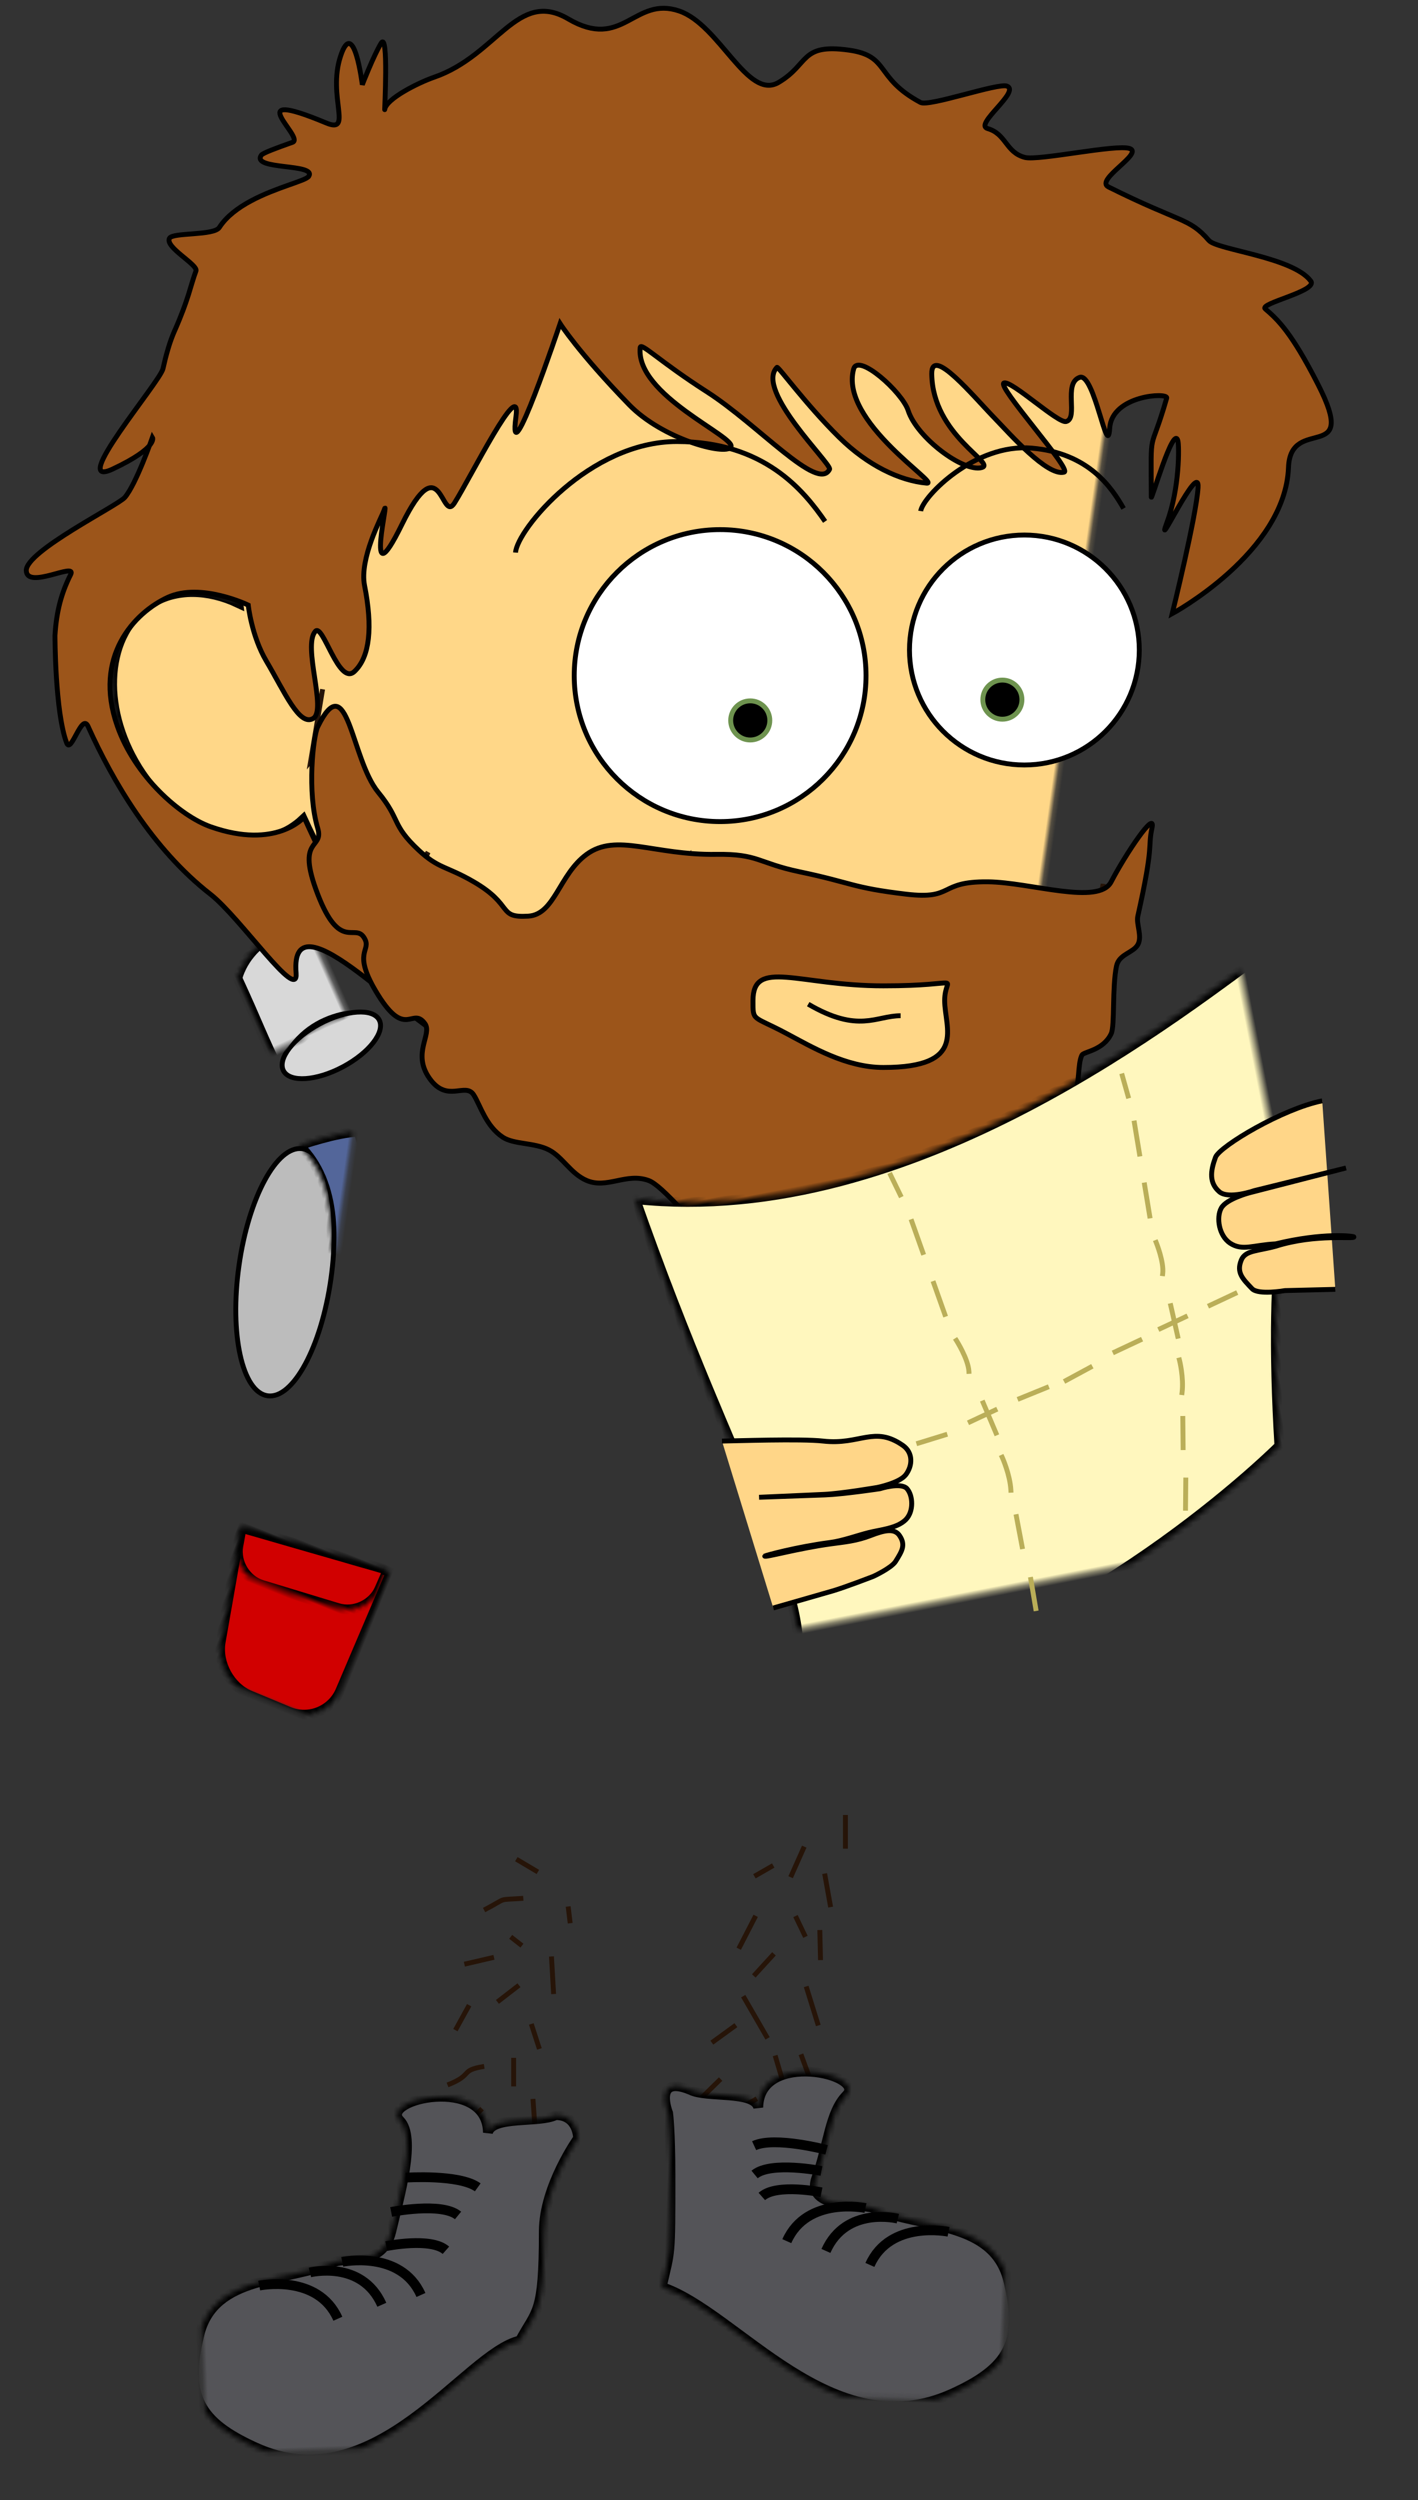 <?xml version="1.0" encoding="UTF-8"?>
<svg width="290px" height="511px" viewBox="0 0 290 511" version="1.1" xmlns="http://www.w3.org/2000/svg" xmlns:xlink="http://www.w3.org/1999/xlink">
    <rect x="0" y="0" width="290" height="511" fill="#333333" stroke="none"/>
    <!-- Generator: Sketch 41.2 (35397) - http://www.bohemiancoding.com/sketch -->
    <title>Wanderluster</title>
    <desc>Created with Sketch.</desc>
    <defs>
        <path d="M60.773,190.07 C60.773,185.06 168.562,169.845 183.773,190.07 C190.251,198.684 199.728,312.161 179.865,364.862 C176.969,372.543 64.417,369.833 60.773,365.069 C48.983,349.662 17.195,356.337 46.613,296.003 C47.921,248.626 60.773,197.271 60.773,190.07 Z" id="path-1"></path>
        <mask id="mask-2" maskContentUnits="userSpaceOnUse" maskUnits="objectBoundingBox" x="0" y="0" width="157.333" height="189.817" fill="white">
            <use xlink:href="#path-1"></use>
        </mask>
        <path d="M86.459,190.02 C102.87,190.02 187,185 187,185 C187,185 200.37,288.196 187,361.592 C163.778,365.251 104.233,373.397 66.714,370.095 C93.38,309.094 97.537,199.295 86.459,190.02 Z" id="path-3"></path>
        <mask id="mask-4" maskContentUnits="userSpaceOnUse" maskUnits="objectBoundingBox" x="0" y="0" width="126.228" height="185.866" fill="white">
            <use xlink:href="#path-3"></use>
        </mask>
        <path d="M0.145,3.608 L32.065,0.684 L31.56,27.031 C31.475,31.448 27.829,34.993 23.4,34.947 L14.806,34.859 C10.384,34.814 6.053,31.278 5.129,26.952 L0.145,3.608 Z" id="path-5"></path>
        <mask id="mask-6" maskContentUnits="userSpaceOnUse" maskUnits="objectBoundingBox" x="0" y="0" width="31.92" height="34.264" fill="white">
            <use xlink:href="#path-5"></use>
        </mask>
        <polygon id="path-7" points="12.363 11.892 18.381 10.979 22 35 16 35"></polygon>
        <mask id="mask-8" maskContentUnits="userSpaceOnUse" maskUnits="objectBoundingBox" x="0" y="0" width="9.637" height="24.021" fill="white">
            <use xlink:href="#path-7"></use>
        </mask>
        <path d="M0.366,3.738 L31.294,0.522 L31.175,4.754 C31.078,8.203 28.207,11.249 24.781,11.554 L8.638,12.993 C5.203,13.299 1.847,10.815 1.139,7.433 L0.366,3.738 Z" id="path-9"></path>
        <mask id="mask-10" maskContentUnits="userSpaceOnUse" maskUnits="objectBoundingBox" x="0" y="0" width="30.928" height="12.497" fill="white">
            <use xlink:href="#path-9"></use>
        </mask>
        <path d="M8.764,39.423 C8.764,39.423 15.953,35.718 20.427,34.96 C29.821,55.784 31.205,74.944 20.427,94.658 C14.863,92.75 23.045,96 8.764,91.026 C15.397,92.073 26.509,52.172 8.764,39.423 Z" id="path-11"></path>
        <mask id="mask-12" maskContentUnits="userSpaceOnUse" maskUnits="objectBoundingBox" x="0" y="0" width="19.237" height="59.698" fill="white">
            <use xlink:href="#path-11"></use>
        </mask>
        <path d="M12,2.973 C12,0.058 17.5,-1.918 17.5,2.973 C17.5,18.882 17.5,39.12 17.5,39.12 C17.5,39.12 15.686,40.844 14.659,40.844 C13.632,40.844 12,39.12 12,39.12 L12,2.973 Z" id="path-13"></path>
        <mask id="mask-14" maskContentUnits="userSpaceOnUse" maskUnits="objectBoundingBox" x="0" y="0" width="5.5" height="40.844" fill="white">
            <use xlink:href="#path-13"></use>
        </mask>
        <path d="M5.925,9.761 C11.654,2.981 23.112,2.981 28.84,9.761 C28.071,18.349 28.126,13.883 29.165,28.526 C27.428,26.906 15.483,21.014 6.062,31.116 C5.727,21.947 6.072,20.415 5.925,9.761 Z" id="path-15"></path>
        <mask id="mask-16" maskContentUnits="userSpaceOnUse" maskUnits="objectBoundingBox" x="0" y="0" width="23.256" height="26.44" fill="white">
            <use xlink:href="#path-15"></use>
        </mask>
        <path d="M18.711,6.919 C18.151,5.555 16.713,5.471 19.7,4.809 C28.269,3.251 30.032,10.148 29.201,14.304 C28.37,18.46 26.708,18.46 25.877,14.304 C25.045,10.148 26.74,7.454 18.711,6.919 Z" id="path-17"></path>
        <mask id="mask-18" maskContentUnits="userSpaceOnUse" maskUnits="objectBoundingBox" x="0" y="0" width="11.516" height="12.837" fill="white">
            <use xlink:href="#path-17"></use>
        </mask>
        <path d="M194.704,236.228 C184.491,250.293 176.861,293.794 174.714,307.124 C174.129,308.563 173.885,310.264 174.113,312.274 C175.505,324.524 228.715,320.635 241.931,319.478 C242.396,319.545 242.876,319.597 243.37,319.633 C262.817,321.035 263.514,320.898 275.389,318.419 C277.837,317.908 283.817,313.612 282.116,308.563 C281.175,305.77 284.71,302.588 285.246,301.191 C286.337,298.35 284.065,296.776 284.066,293.868 C284.066,287.103 287.987,288.944 283.086,283.822 C280.118,280.72 265.862,283.689 265.862,283.689 C265.862,283.689 273.68,283.272 271.599,281.51 C270.739,280.783 268.607,279.844 266.842,276.381 C265.111,272.987 255.799,274.323 252.441,275.261 C244.716,277.418 250.118,282.183 238.02,292.198 C234.413,295.184 232.07,298.954 231.061,302.738 L196.763,299.554 C196.934,299.371 197.105,299.185 197.276,298.996 C206.056,289.274 218.542,258.995 223.397,246.71 C223.725,246.079 224.033,245.427 224.318,244.756 C228.742,234.333 225.973,223.186 218.132,219.858 C210.291,216.53 200.349,222.281 195.925,232.704 C195.428,233.873 195.022,235.052 194.704,236.228 Z" id="path-19"></path>
        <mask id="mask-20" maskContentUnits="userSpaceOnUse" maskUnits="objectBoundingBox" x="0" y="0" width="111.522" height="102.072" fill="white">
            <use xlink:href="#path-19"></use>
        </mask>
        <path d="M113.828,237.58 C113.828,237.58 118.737,235.879 136.678,236.294 C163.312,215.12 211.902,258.308 211.902,258.308 L183.73,368.482 C183.73,368.482 116.576,364.319 102.756,356.868 C110.606,312.763 113.828,237.58 113.828,237.58 Z" id="path-21"></path>
        <mask id="mask-22" maskContentUnits="userSpaceOnUse" maskUnits="objectBoundingBox" x="0" y="0" width="109.146" height="138.03" fill="white">
            <use xlink:href="#path-21"></use>
        </mask>
        <path d="M89.643,262.434 C79.43,276.498 71.8,320 69.653,333.329 C69.068,334.768 68.823,336.469 69.052,338.479 C70.444,350.729 123.653,346.841 136.87,345.684 C137.335,345.751 137.815,345.802 138.309,345.838 C157.755,347.24 158.453,347.103 170.328,344.625 C172.776,344.113 178.756,339.817 177.055,334.768 C176.114,331.975 179.649,328.794 180.185,327.397 C181.276,324.556 179.004,322.982 179.004,320.073 C179.004,313.309 182.925,315.149 178.025,310.028 C175.056,306.925 160.801,309.895 160.801,309.895 C160.801,309.895 168.619,309.477 166.537,307.715 C165.678,306.988 163.546,306.049 161.78,302.586 C160.05,299.193 150.738,300.529 147.38,301.466 C139.655,303.623 145.057,308.389 132.959,318.403 C129.352,321.389 127.008,325.16 125.999,328.943 L91.702,325.76 C91.873,325.577 92.044,325.39 92.215,325.201 C100.995,315.479 113.48,285.2 118.336,272.916 C118.664,272.285 118.972,271.633 119.257,270.961 C123.681,260.539 120.911,249.392 113.071,246.063 C105.23,242.735 95.288,248.486 90.863,258.909 C90.367,260.079 89.961,261.258 89.643,262.434 Z" id="path-23"></path>
        <mask id="mask-24" maskContentUnits="userSpaceOnUse" maskUnits="objectBoundingBox" x="0" y="0" width="111.522" height="102.072" fill="white">
            <use xlink:href="#path-23"></use>
        </mask>
        <path d="M63.859,175.208 C63.24,175.981 62.543,176.697 61.768,177.347 C53.259,184.487 38.559,180.977 28.935,169.507 C19.31,158.036 18.406,142.95 26.915,135.81 C31.567,131.906 38.071,131.186 44.584,133.211 C37.123,106.388 39.982,83.26 47.653,67.598 C60.805,26.96 113.732,4.642 169.16,17.438 C226.924,30.774 239.786,64.544 235.101,101.175 C233.463,113.983 231.444,124.949 229.034,134.303 C231.62,137.475 233.369,140.357 234.115,142.854 C242.65,171.417 224.321,215.532 201.032,230.085 C177.744,244.637 109.613,240.287 68.525,182.124 C66.889,179.809 65.335,177.503 63.859,175.208 Z" id="path-25"></path>
        <mask id="mask-26" maskContentUnits="userSpaceOnUse" maskUnits="objectBoundingBox" x="0" y="0" width="215.166" height="223.303" fill="white">
            <use xlink:href="#path-25"></use>
        </mask>
        <path d="M112.9,375.539 L139.25,383.922 L122,479.023 L118.986,489.447 L78.191,514.295 C78.191,514.295 51.892,510.618 58.301,492.129 C60.697,485.215 93,479.023 93,479.023 L112.9,375.539 Z M163.984,370.857 L192.984,370.857 L179.511,467.889 C179.511,467.889 212.851,472.299 216.016,476.547 C230.937,496.574 194.218,500.806 194.218,500.806 L149.603,481.28 L150,471.023 L163.984,370.857 Z" id="path-27"></path>
        <mask id="mask-28" maskContentUnits="userSpaceOnUse" maskUnits="objectBoundingBox" x="0" y="0" width="162.288" height="143.438" fill="white">
            <use xlink:href="#path-27"></use>
        </mask>
        <path d="M113,365.922 C113.094,354.681 195.661,360.903 195.661,360.903 C195.661,360.903 194.673,361.61 192.369,373.492 C191.444,378.264 178.123,387.924 163.241,390.543 C154.804,392.028 145.6,393.099 137.303,393.677 C123.793,394.619 115.515,384.368 114.035,382.363 C110.044,376.955 112.906,377.162 113,365.922 Z" id="path-29"></path>
        <mask id="mask-30" maskContentUnits="userSpaceOnUse" maskUnits="objectBoundingBox" x="0" y="0" width="83.742" height="34.552" fill="white">
            <use xlink:href="#path-29"></use>
        </mask>
        <path d="M258,228.817 C258,228.817 272.839,221.333 277.027,223.876 C283.943,228.074 279.077,227.204 281.075,234.661 C281.934,237.868 284.903,238.932 284.54,242.386 C284.361,244.085 281.404,248.636 283.267,251.438 C286.633,256.501 280.918,261.818 278.762,264.291 C271.92,272.138 278.762,270.402 258,284.473" id="path-31"></path>
        <mask id="mask-32" maskContentUnits="userSpaceOnUse" maskUnits="objectBoundingBox" x="0" y="0" width="26.57" height="61.124" fill="white">
            <use xlink:href="#path-31"></use>
        </mask>
        <path d="M148.441,375.852 C140.507,377.177 132.013,378.14 124.303,378.677 C124.205,378.684 124.107,378.69 124.009,378.696 L119.621,404.791 L91.64,404.791 L99.215,364.21 C98.256,361.398 99.929,359.471 100,350.922 C100.094,339.681 182.661,345.903 182.661,345.903 C182.661,345.903 181.824,346.502 179.895,355.857 L179.984,355.857 L173.632,400.58 L145,402.902 L148.441,375.852 Z" id="path-33"></path>
        <mask id="mask-34" maskContentUnits="userSpaceOnUse" maskUnits="objectBoundingBox" x="0" y="0" width="91.021" height="60.605" fill="white">
            <use xlink:href="#path-33"></use>
        </mask>
        <path d="M2.003,11.43 C2.003,11.43 1.838,6.699 6.407,6.54 C9.752,8.104 19.388,6.148 20.386,9.633 C20.162,-2.217 42.474,2.061 38.321,6.506 C34.979,10.082 38.856,21.844 40.843,29.127 C42.83,36.41 50.246,33.992 52.621,34.947 C62.414,38.886 77.392,36.523 80.83,48.951 C84.268,61.38 81.365,66.656 70.231,72.222 C45.892,84.389 26.688,54.439 15.318,52.324 C11.721,46.113 10.266,47.33 9.669,30.216 C9.346,20.982 2.003,11.43 2.003,11.43 Z" id="path-35"></path>
        <mask id="mask-36" maskContentUnits="userSpaceOnUse" maskUnits="objectBoundingBox" x="0" y="0" width="80.19" height="73.168" fill="white">
            <use xlink:href="#path-35"></use>
        </mask>
        <path d="M5.279,42.241 C5.446,42.408 5.749,42.566 5.781,42.749 C8.387,57.848 20.316,62.23 22.645,63.469 C31.614,69.84 57.46,62.21 57.46,62.21 L73.182,62.624 L70.067,67.174 L54.604,67.582 C54.604,67.582 34.668,73.491 21.021,68.469 C19.006,66.77 1.969,56.863 4.662,45.427 C4.941,44.437 3.927,44.488 5.279,42.241 Z" id="path-37"></path>
        <mask id="mask-38" maskContentUnits="userSpaceOnUse" maskUnits="objectBoundingBox" x="0" y="0" width="68.808" height="28.251" fill="white">
            <use xlink:href="#path-37"></use>
        </mask>
        <path d="M2.184,11.148 C2.184,11.148 -1.25,3.311 6.588,6.257 C9.933,7.822 19.569,5.865 20.567,9.351 C20.343,-2.499 42.655,1.779 38.502,6.224 C35.16,9.8 35.156,16.59 32.958,23.265 C30.76,29.939 42.361,28.13 44.736,29.085 C54.53,33.023 69.507,30.66 72.945,43.089 C76.383,55.518 73.48,60.794 62.347,66.36 C38.007,78.526 17.808,51.305 2.106,46.698 C3.63,38.884 3.701,40.915 3.104,23.8 C2.781,14.567 2.184,11.148 2.184,11.148 Z" id="path-39"></path>
        <mask id="mask-40" maskContentUnits="userSpaceOnUse" maskUnits="objectBoundingBox" x="0" y="0" width="72.201" height="67.793" fill="white">
            <use xlink:href="#path-39"></use>
        </mask>
        <path d="M6.943,34.348 C9.55,49.446 19.994,56.048 22.323,57.286 C31.292,63.658 59.621,58.141 59.621,58.141 L73.914,56.744 L72.242,61.986 L55.212,63.595 C55.212,63.595 34.346,67.309 20.698,62.286 C18.683,60.588 1.646,50.681 4.34,39.245 C4.619,38.255 6.912,34.165 6.943,34.348 Z" id="path-41"></path>
        <mask id="mask-42" maskContentUnits="userSpaceOnUse" maskUnits="objectBoundingBox" x="0" y="0" width="69.862" height="30.575" fill="white">
            <use xlink:href="#path-41"></use>
        </mask>
        <path d="M96.965,224.531 C99.986,223.405 105.661,222.04 123.602,222.455 C134.078,229.482 145.017,240.629 168.875,247.674 C185.376,252.546 197.924,250.184 197.924,250.184 L209.109,276.574 L188.823,285.703 L192.117,273.383 L171.424,353.608 C171.424,353.608 104.27,349.445 90.45,341.995 C94.129,321.32 97.935,273.987 97.935,273.987 C97.935,273.987 103.397,262.548 102.701,263.45 C102.004,264.353 92.442,280.9 91.945,279.903 C91.23,278.471 68.98,270.633 67.371,266.719 C67.106,266.077 80.275,231.834 96.965,224.531 Z" id="path-43"></path>
        <mask id="mask-44" maskContentUnits="userSpaceOnUse" maskUnits="objectBoundingBox" x="0" y="0" width="141.742" height="131.229" fill="white">
            <use xlink:href="#path-43"></use>
        </mask>
        <path d="M98,228.137 L111.898,224.059 C111.898,224.059 106.543,330.586 89.32,354.955 C87.772,351.194 74.871,357.467 74.871,351.066 C87.375,330.287 98,228.137 98,228.137 Z" id="path-45"></path>
        <mask id="mask-46" maskContentUnits="userSpaceOnUse" maskUnits="objectBoundingBox" x="0" y="0" width="37.027" height="130.896" fill="white">
            <use xlink:href="#path-45"></use>
        </mask>
        <path d="M175.797,236.912 L189.695,232.834 C189.695,232.834 198.594,323.521 181.82,331.781 C180.272,328.021 183.877,318.17 183.877,311.77 C187.795,301.527 175.797,236.912 175.797,236.912 Z" id="path-47"></path>
        <mask id="mask-48" maskContentUnits="userSpaceOnUse" maskUnits="objectBoundingBox" x="0" y="0" width="16.257" height="98.947" fill="white">
            <use xlink:href="#path-47"></use>
        </mask>
        <path d="M124.896,37.632 C129.281,53.031 123.671,43.383 134.714,56.283 C140.013,62.474 157.675,79.765 153.069,84.586 C144.019,94.057 125.154,92.803 119.754,90.329" id="path-49"></path>
        <mask id="mask-50" maskContentUnits="userSpaceOnUse" maskUnits="objectBoundingBox" x="0" y="0" width="34.074" height="54.472" fill="white">
            <use xlink:href="#path-49"></use>
        </mask>
        <path d="M246,154 C246,154 250.955,148.519 272.53,150.27 C259.265,186.516 264,197.476 264,197.476 C264,197.476 269.819,200.097 269.819,228.962 C266.823,242.489 258.455,298.848 257.722,351.344 C257.468,369.45 269.248,391.35 269.819,408.113 C271.473,456.719 264,486.602 264,486.602 L255.625,486.602 L255.625,406.223 L242.913,344.259 C242.913,344.259 255.625,267.905 249.927,236.833 C248.825,230.826 252.13,224.977 253.388,224.25 C260.075,220.387 257.722,209.313 257.722,209.313 L246,154 Z" id="path-51"></path>
        <mask id="mask-52" maskContentUnits="userSpaceOnUse" maskUnits="objectBoundingBox" x="0" y="0" width="29.618" height="336.677" fill="white">
            <use xlink:href="#path-51"></use>
        </mask>
        <path d="M239.526,231.411 L241.129,232.131 C241.129,232.131 246.352,224.859 250.976,222.494 C253.21,221.351 258.414,223.426 257.395,224.815 C250.282,234.512 252.592,235.181 249.816,236.601" id="path-53"></path>
        <mask id="mask-54" maskContentUnits="userSpaceOnUse" maskUnits="objectBoundingBox" x="0" y="0" width="18" height="14.438" fill="white">
            <use xlink:href="#path-53"></use>
        </mask>
        <path d="M78.056,315.358 L113.635,313.665 C113.981,309.451 115.858,305.017 119.311,301.364 C130.098,289.95 124.155,285.878 131.56,282.796 C134.778,281.456 143.859,278.995 145.99,282.153 C148.164,285.374 150.395,286.047 151.336,286.664 C153.617,288.159 145.908,289.526 145.908,289.526 C145.908,289.526 159.696,284.842 163.02,287.559 C168.508,292.045 164.392,290.696 165.216,297.41 C165.571,300.297 168.017,301.582 167.281,304.535 C166.919,305.987 163.798,309.576 165.073,312.233 C167.376,317.037 161.964,322.03 159.597,322.836 C148.113,326.743 147.603,327.478 128.131,328.457 C117.337,330.963 61.481,344 58.71,331.028" id="path-55"></path>
        <mask id="mask-56" maskContentUnits="userSpaceOnUse" maskUnits="objectBoundingBox" x="0" y="0" width="108.708" height="56.076" fill="white">
            <use xlink:href="#path-55"></use>
        </mask>
        <path d="M12.165,39.764 C67.009,56.657 129.316,23.518 151.532,13.145 C162.445,54.45 142.535,32.96 131.848,114.41 C115.236,125.292 65.454,151.954 24.93,144.077 C33.704,126.873 21.277,101.887 12.165,39.764 Z" id="path-57"></path>
        <mask id="mask-58" maskContentUnits="userSpaceOnUse" maskUnits="objectBoundingBox" x="0" y="0" width="142.537" height="132.366" fill="white">
            <use xlink:href="#path-57"></use>
        </mask>
    </defs>
    <g id="Page-1" stroke="none" stroke-width="1" fill="none" fill-rule="evenodd">
        <g id="Wanderluster">
            <use id="Rectangle-9" stroke="#000000" mask="url(#mask-2)" stroke-width="2" fill="#D10000" transform="translate(113.136, 274.77) rotate(-3) translate(-113.136, -274.77) " xlink:href="#path-1"></use>
            <use id="Rectangle-10" stroke="#000000" mask="url(#mask-4)" stroke-width="2" fill="#CF0000" xlink:href="#path-3"></use>
            <g id="pocket-left" transform="translate(59.22, 331.085) rotate(22) translate(-59.22, -331.085) translate(42.72, 313.585)" stroke="#000000" stroke-width="2" fill="#D10000">
                <use id="Rectangle-5" mask="url(#mask-6)" xlink:href="#path-5"></use>
                <use id="Rectangle-6" mask="url(#mask-8)" xlink:href="#path-7"></use>
                <use id="Rectangle-5" mask="url(#mask-10)" xlink:href="#path-9"></use>
            </g>
            <g id="pan" transform="translate(65.239, 242.839) rotate(8) translate(-65.239, -242.839) translate(51.239, 195.339)" stroke="#000000">
                <ellipse id="Oval" fill="#BCBCBC" cx="9.5" cy="65.5" rx="9.5" ry="25.5"></ellipse>
                <use id="Rectangle" mask="url(#mask-12)" stroke-width="2" fill="#53669A" xlink:href="#path-11"></use>
                <use id="Rectangle-11" mask="url(#mask-14)" stroke-width="2" fill="#5A5A5A" xlink:href="#path-13"></use>
            </g>
            <g id="cup" transform="translate(63.313, 204.623) rotate(19) translate(-63.313, -204.623) translate(44.313, 185.123)" stroke="#000000" fill="#D8D8D8">
                <ellipse id="Oval-6" transform="translate(26.151, 26.597) rotate(43) translate(-26.151, -26.597) " cx="26.151" cy="26.597" rx="4.987" ry="11.082"></ellipse>
                <use id="Rectangle-12" mask="url(#mask-16)" stroke-width="2" transform="translate(17.537, 17.896) rotate(-43) translate(-17.537, -17.896) " xlink:href="#path-15"></use>
                <use id="Rectangle-4" mask="url(#mask-18)" stroke-width="2" xlink:href="#path-17"></use>
            </g>
            <g id="queco-base" transform="translate(5, 2)">
                <g id="silueta" transform="translate(-18, -17)">
                    <use id="brazo-dcho" stroke="#000000" mask="url(#mask-20)" stroke-width="2" fill="#FFD788" transform="translate(229.789, 269.95) rotate(-55) translate(-229.789, -269.95) " xlink:href="#path-19"></use>
                    <use id="torso" stroke="#000000" mask="url(#mask-22)" stroke-width="2" fill="#D8D8D8" transform="translate(157.329, 299.467) rotate(-10) translate(-157.329, -299.467) " xlink:href="#path-21"></use>
                    <use id="brazo-izq" stroke="#000000" mask="url(#mask-24)" stroke-width="2" fill="#FFD788" xlink:href="#path-23"></use>
                    <g id="cabeza" transform="translate(147.738, 143.56) rotate(8) translate(-147.738, -143.56) translate(17.238, 17.06)">
                        <use stroke="#000000" mask="url(#mask-26)" stroke-width="2" fill="#FFD788" xlink:href="#path-25"></use>
                        <g id="cara" transform="translate(0, 0)">
                            <g id="barba" transform="translate(152.863, 184.808) rotate(-11) translate(-152.863, -184.808) translate(69.363, 131.808)" stroke="#261408">
                                <path d="M3.363,0.195 L0.155,14.742 L7.049,7.433 L0.73,22.005 L8.482,13.093 L1.987,29.88 L10.186,19.761 L3.577,35.219 L10.906,25.973 L5.455,39.873 L13.998,30.736 L8.669,44.634 L19.434,31.922 C19.434,31.922 10.745,46.739 10.733,48.805 C10.722,50.87 23.162,34.593 23.162,34.593 L15.066,50.764 L25.208,39.725 L17.275,54.121 L28.577,42.057 L20.819,58.294 L34.069,43.869 C34.069,43.869 22.847,60.425 22.851,62.797 C22.854,65.168 37.116,46.944 37.116,46.944 L26.349,66.561 L39.297,50.855 L31.147,69.534 L42.409,55.712 L34.171,73.354 L50.216,56.905 L38.911,77.192 L54.667,59.819 L43.664,81.294 L55.086,69.703 L50.009,85.434 L59.126,71.995 L55.227,89.627 L63.416,73.316 L61.48,92.728 L68.816,77.162 L67.6,96.398 L74.783,79.307 L74.334,99.387 L81.143,83.416 L81.972,101.315 L87.852,86.854 L89.019,102.784 L94.663,87.216 L96.743,104.46 L102.796,87.327 L104.832,105.254 L109.125,88.111 L112.762,104.662 L116.41,85.844 L119.901,103.662 L125.096,82.934 L126.686,99.921 L132.494,83.678 L133.033,96.002 L138.934,78.938 L139.447,93.047 L144.107,67.72 L145.895,84.932 L149,63.801 L150.789,80.239 L155.057,57.984 L154.377,74.283 L160.697,48.303 L159.322,65.432 L166.141,45.375 L165.277,53.646" id="Path-2"></path>
                                <polyline id="Path-3" points="111.344 47.941 102.502 61.283 105.746 46.988 95.84 60.508 98.066 46.396 89.181 59.221 92.291 42.801 83.029 56.062 84.912 40.479 77.596 52.877 76.521 38.495 70.227 48.76 70.9 38.8 66.287 47.193 64.667 38.769 62.506 50.394 61.121 39.517 58.426 49.961 56.166 42.589 54.944 54.311 52.402 42.507 49.837 53.173"></polyline>
                                <polyline id="Path-4" points="125.729 49.846 126.814 60.72 130.822 48.85 133.513 59.66 136.955 49.187 139.363 60.238 141.688 49.972 143.828 59.597 147.722 51.24 148.293 59.258 151.605 53.366 151.936 59.772"></polyline>
                            </g>
                            <path d="M46.669,133.351 C46.669,133.351 48.209,139.517 51.934,144.179 C56.482,149.87 60.487,156.542 63.051,154.441 C65.616,152.34 58.795,140.114 61.001,136.753 C62.291,134.786 67.287,147.173 70.044,143.785 C72.8,140.396 72.505,134.224 69.672,126.093 C67.812,120.754 71.198,111.73 71.438,110.447 C72.342,105.616 69.76,130.178 75.481,112.703 C81.202,95.227 83.425,111.415 85.513,106.853 C87.988,101.446 95.492,78.859 95.528,87.586 C95.583,101.06 101.824,67.499 101.824,67.499 C101.824,67.499 106.334,72.803 118.094,81.945 C125.856,87.978 139.052,89.533 139.915,87.634 C140.917,85.428 119.089,79.878 118.721,70.072 C118.677,68.893 122.936,72.284 133.514,77.136 C144.803,82.315 158.889,94.374 160.535,89.313 C160.897,88.2 143.107,75.478 146.985,70.183 C147.203,69.886 153.806,76.801 161.519,82.539 C168.182,87.494 175.123,89.63 180.596,89.359 C183.591,89.21 161.121,79.376 162.563,68.32 C163.005,64.932 173.04,71.609 174.785,75.193 C177.35,80.463 187.739,86.136 191.286,84.648 C194.296,83.385 180.442,79.539 178.516,67.106 C177.622,61.336 187.547,70.417 192.586,74.328 C195.926,76.919 204.823,84.608 208.118,83.226 C209.787,82.526 191.758,67.568 193.427,66.868 C195.002,66.207 205.516,73.578 207.09,72.918 C209.552,71.885 205.339,65.279 208.575,63.592 C211.404,62.118 216.617,79.808 216.101,73.029 C215.585,66.25 226.966,64.064 226.791,65.301 C225.006,77.866 224.325,70.883 226.486,85.805 C226.614,86.693 228.904,70.384 230.265,73.619 C230.697,74.646 231.985,83.208 230.376,90.508 C228.766,97.809 235.231,76.718 235.687,82.544 C236.143,88.371 234.038,108.788 234.038,108.788 C234.038,108.788 255.208,93.219 253.426,75.863 C252.323,65.113 267.698,73.46 257.098,58.316 C250.145,48.382 247.014,46.243 244.206,44.447 C242.734,43.505 254.433,39.349 252.634,37.52 C248.356,33.17 232.782,33.882 230.857,32.208 C226.144,28.108 224.825,29.527 208.991,24.23 C205.939,23.209 215.23,16.419 212.198,15.851 C209.3,15.308 194.078,20.974 191.203,20.634 C187.182,20.16 186.806,16.41 182.844,15.851 C179.918,15.438 188.471,7.441 185.585,6.715 C183.707,6.242 170.377,13.165 168.519,12.481 C158.446,8.775 161.104,3.928 152.525,3.927 C142.4,3.926 144.962,7.898 139.196,12.477 C133.43,17.057 125.604,2.459 117.045,0.838 C107.444,-0.982 106.828,10.562 94.793,5.594 C83.614,0.98 81.503,14.997 69.292,21.222 C66.264,22.766 60.156,26.973 60.213,29.17 C60.229,29.756 58.78,13.025 57.588,15.851 C56.396,18.677 54.966,24.775 54.966,24.775 C54.966,24.775 51.292,11.067 49.748,19.633 C48.204,28.199 54.565,35.061 48.731,33.542 C29.773,28.606 44.99,37.109 42.465,38.424 C39.388,40.026 36.75,41.433 36.509,41.924 C34.866,45.282 48.109,41.929 46.713,44.858 C46.232,45.865 40.48,47.97 35.698,51.478 C33.336,53.21 31.212,55.283 30.075,57.736 C29.21,59.602 20.791,60.026 20.284,61.341 C19.533,63.288 26.871,65.865 26.577,67.206 C25.857,70.49 25.921,73.032 23.911,80.084 C23.282,82.288 22.9,85.087 22.675,87.945 C22.456,90.715 6.705,115.331 15.384,109.649 C24.064,103.967 22.497,102.134 22.497,102.134 C22.497,102.134 20.546,112.012 18.621,115.055 C17.429,116.939 0.04,128.793 0.736,132.694 C1.432,136.595 10.793,129.38 9.831,132.231 C8.457,136.307 8.008,140.1 8.389,144.996 C8.389,144.996 10.565,160.476 13.813,166.416 C15.043,168.666 15.994,159.791 17.673,162.45 C24.238,172.85 34.194,185.448 47.245,192.955 C53.947,196.81 68.196,212.533 66.829,206.478 C62.991,189.486 93.466,215.541 99.68,215.27 C105.075,215.036 85.579,204.605 75.016,190.774 C69.696,183.807 64.003,174.701 64.003,174.701 C64.003,174.701 59.339,182.091 45.409,179.298 C38.913,177.995 28.599,171.252 23.586,161.543 C16.667,148.142 23.865,138.091 30.152,134.074 C36.425,130.065 46.669,133.351 46.669,133.351 Z" id="pelo" stroke="#000000" fill="#9C551A"></path>
                        </g>
                    </g>
                    <use id="piernas" stroke="#000000" mask="url(#mask-28)" stroke-width="2" fill="#FFD788" xlink:href="#path-27"></use>
                    <g id="pelillos" transform="translate(104, 385)" stroke="#261408">
                        <path d="M18,59 L18.414,65" id="Path-5"></path>
                        <path d="M7.592,61 C5.395,63.18 3.197,65.361 1,67.541" id="Path-6"></path>
                        <path d="M8.029,52.352 C2.833,53.21 6.007,54.007 0.525,56.145" id="Path-7"></path>
                        <polyline id="Path-8" points="14.045 50.604 14.045 52.232 14.045 52.701 14.045 53.271 14.045 53.842 14.045 54.1 14.045 54.385 14.045 54.514 14.045 54.643 14.045 54.771 14.045 54.9 14.045 55.029 14.045 55.158 14.045 55.416 14.045 55.674 14.045 55.803 14.045 55.932 14.045 56.189 14.045 56.318 14.045 56.447"></polyline>
                        <path d="M17.658,43.682 L19.314,48.787" id="Path-9"></path>
                        <path d="M15.137,35.768 L10.729,39.174" id="Path-10"></path>
                        <path d="M4.949,39.848 L2.137,44.943" id="Path-11"></path>
                        <path d="M10.02,30.059 L3.969,31.465" id="Path-12"></path>
                        <path d="M13.445,25.875 C14.212,26.475 14.979,27.074 15.746,27.674" id="Path-13"></path>
                        <path d="M21.781,29.887 L22.223,37.566" id="Path-14"></path>
                        <path d="M25.197,19.672 L25.611,23.094" id="Path-15"></path>
                        <path d="M16.021,18 C10.347,18.405 13.106,17.741 8,20.398" id="Path-16"></path>
                        <path d="M19,12.612 L14.596,10" id="Path-17"></path>
                        <polyline id="Path-18" points="81.902 0.969 81.902 2.627 81.902 3.309 81.902 4.699 81.902 6.303 81.902 6.588 81.902 7.342 81.902 7.471 81.902 7.6 81.902 7.729 81.902 7.857"></polyline>
                        <path d="M73.479,7.438 L70.693,13.686" id="Path-19"></path>
                        <path d="M77.65,12.943 L78.873,19.795" id="Path-20"></path>
                        <path d="M71.686,21.629 L73.723,25.871" id="Path-21"></path>
                        <path d="M76.664,24.48 L76.807,30.629" id="Path-22"></path>
                        <path d="M67.135,11.293 L63.289,13.498" id="Path-23"></path>
                        <path d="M63.547,21.58 C62.391,23.822 61.236,26.063 60.08,28.305" id="Path-24"></path>
                        <path d="M67.291,29.35 C65.914,30.854 64.537,32.359 63.16,33.863" id="Path-25"></path>
                        <path d="M61,38 L65.979,46.621" id="Path-26"></path>
                        <path d="M73.875,36.018 L76.352,43.99" id="Path-27"></path>
                        <path d="M72.803,49.883 L74.975,55.789" id="Path-28"></path>
                        <path d="M67.523,50.131 C68.13,52.18 68.737,54.23 69.344,56.279" id="Path-29"></path>
                        <path d="M63.785,58.963 L59.225,61.561" id="Path-30"></path>
                        <path d="M56.375,54.947 L52.297,58.951" id="Path-31"></path>
                        <polyline id="Path-32" transform="translate(57.335, 46.123) rotate(-36) translate(-57.335, -46.123) " points="60.375 45.623 58.119 45.623 57.988 45.623 57.305 45.623 56.834 45.623 55.863 45.623 55.105 45.623 54.975 45.623 54.713 45.623 54.582 45.623 54.295 45.623"></polyline>
                    </g>
                    <use id="calzones" stroke="#000000" mask="url(#mask-30)" stroke-width="2" fill="#4B476D" xlink:href="#path-29"></use>
                    <path d="M117,460 C123.386,460.783 123.148,465.199 117.513,467.149" id="tobillo-izqdo" stroke="#000000"></path>
                    <path d="M155,453 C161.386,453.783 161.148,458.199 155.513,460.149" id="tobillo-dcho" stroke="#000000" transform="translate(157.383, 456.574) scale(-1, 1) translate(-157.383, -456.574) "></path>
                </g>
            </g>
            <use id="antebrazo-over" stroke="#000000" mask="url(#mask-32)" stroke-width="2" fill="#FFD788" xlink:href="#path-31"></use>
            <use id="pants" stroke="#000000" mask="url(#mask-34)" stroke-width="2" fill="#87868C" xlink:href="#path-33"></use>
            <g id="shoes" transform="translate(37, 422)" stroke="#000000" stroke-width="2">
                <g id="bota-izqda" transform="translate(0, 5)">
                    <use id="zapato-izqdo-copy" mask="url(#mask-36)" fill="#545458" transform="translate(42.097, 38.535) scale(-1, 1) rotate(2) translate(-42.097, -38.535) " xlink:href="#path-35"></use>
                    <use id="suela-izqda" mask="url(#mask-38)" fill="#1C1C1C" transform="translate(38.778, 56.367) rotate(-28) translate(-38.778, -56.367) " xlink:href="#path-37"></use>
                    <g id="cordones-izda" transform="translate(16, 18)">
                        <path d="M0.008,22.16 C0.008,22.16 11.979,19.676 16.096,28.932" id="Path-2"></path>
                        <path d="M10.382,19.472 C10.382,19.472 20.972,16.819 25.088,26.075" id="Path-2-Copy"></path>
                        <path d="M17,17.303 C17,17.303 28.972,14.819 33.088,24.075" id="Path-2-Copy-2"></path>
                        <path d="M26,14.089 C26,14.089 35.125,12.226 38.195,14.94" id="Path-2"></path>
                        <path d="M27,7.105 C27,7.105 37.316,5.062 40.675,7.823" id="Path-2-Copy"></path>
                        <path d="M30,0.089 C30,0.089 40.943,-0.64 44.706,2.075" id="Path-2-Copy-2"></path>
                    </g>
                </g>
                <g id="bota-dcha" transform="translate(134, 40) scale(-1, 1) translate(-134, -40) translate(95, 0)">
                    <use id="zapato-izqdo-copy" mask="url(#mask-40)" fill="#545458" transform="translate(38.207, 35.566) scale(-1, 1) rotate(2) translate(-38.207, -35.566) " xlink:href="#path-39"></use>
                    <use id="suela-izqda" mask="url(#mask-42)" fill="#1C1C1C" transform="translate(38.983, 49.629) rotate(-28) translate(-38.983, -49.629) " xlink:href="#path-41"></use>
                    <g id="cordones-izda" transform="translate(16, 14)">
                        <path d="M0.008,20.16 C0.008,20.16 11.979,17.676 16.096,26.932" id="Path-2"></path>
                        <path d="M10.382,17.472 C10.382,17.472 20.972,14.819 25.088,24.075" id="Path-2-Copy"></path>
                        <path d="M17,15.303 C17,15.303 28.972,12.819 33.088,22.075" id="Path-2-Copy-2"></path>
                        <path d="M26,12.089 C26,12.089 35.125,10.226 38.195,12.94" id="Path-2"></path>
                        <path d="M26,7.727 C26,7.727 36.316,5.685 39.675,8.446" id="Path-2-Copy"></path>
                        <path d="M25,1.995 C25,1.995 35.943,1.266 39.706,3.98" id="Path-2-Copy-2" transform="translate(32.353, 2.943) rotate(-11) translate(-32.353, -2.943) "></path>
                    </g>
                </g>
            </g>
            <use id="camiseta" stroke="#000000" mask="url(#mask-44)" stroke-width="2" fill="#052900" transform="translate(138.238, 287.994) rotate(-10) translate(-138.238, -287.994) " xlink:href="#path-43"></use>
            <use id="Rectangle-2" stroke="#000000" mask="url(#mask-46)" stroke-width="2" fill="#D10000" xlink:href="#path-45"></use>
            <use id="Rectangle-2" stroke="#000000" mask="url(#mask-48)" stroke-width="2" fill="#D10000" xlink:href="#path-47"></use>
            <g id="cara-variable" transform="translate(63, 89)">
                <path d="M121.184,118.605 C116.174,118.605 112.627,122.271 102.291,116.244" id="boca" stroke="#000000"></path>
                <circle id="ojo-dcho" stroke="#000000" fill="#FFFFFF" cx="146.5" cy="43.856" r="23.5"></circle>
                <circle id="pupila-dcha" stroke="#6E934F" fill="#000000" cx="142" cy="54" r="4"></circle>
                <path d="M167.151,13.138 C164.313,9.036 159.034,2.489 147.385,2.489 C135.736,2.489 126.04,14.267 125.861,17.291" id="ceja-dcha" stroke="#000000" transform="translate(146.506, 9.89) rotate(5) translate(-146.506, -9.89) "></path>
                <ellipse id="ojo-izqdo" stroke="#000000" fill="#FFFFFF" cx="84.276" cy="49.088" rx="29.839" ry="29.839"></ellipse>
                <circle id="pupila-izqda" stroke="#6E934F" fill="#000000" cx="90.437" cy="58.249" r="4"></circle>
                <path d="M105.743,17.576 C101.391,11.287 93.298,1.249 75.437,1.249 C57.577,1.249 42.711,19.307 42.437,23.943" id="ceja-izqda" stroke="#000000"></path>
                <path d="M1.973,59.57 C1.047,61.461 -0.238,72.926 1.973,80.256 C3.34,84.789 -2.596,81.908 1.973,93.762 C6.541,105.615 9.596,99.541 11.494,102.702 C13.168,105.488 8.691,105.324 14.344,114.389 C19.996,123.453 21.318,116.696 23.884,120.195 C25.491,122.385 21.189,126.228 24.831,131.398 C28.472,136.568 32.172,132.094 33.883,134.789 C35.243,136.931 36.346,141.146 39.828,143.439 C42.116,144.944 46.28,144.509 49.233,146.018 C52.077,147.471 53.69,150.868 56.971,152.279 C61.149,154.076 65.069,150.631 69.629,152.279 C72.72,153.397 78.875,161.82 82,162.834 C86.678,164.353 90.346,161.626 94.782,162.834 C100.462,164.382 103.662,165.637 108.229,166.5 C112.523,167.311 114.532,161.92 118.835,160.596 C120.651,160.037 126.41,161.539 131.812,159.06 C133.53,158.271 134.6,152.664 136.805,150.909 C137.881,150.052 142.565,151.098 145.188,149.742 C147.812,148.386 147.524,141.887 148.552,140.185 C150.573,136.835 155.067,137.568 156.676,134.789 C157.889,132.694 157.319,128.532 158.276,126.643 C158.625,125.954 162.638,125.715 164.252,122.28 C165.015,120.657 164.427,112.846 165.34,108.447 C165.848,106 168.737,105.784 169.699,104.087 C170.662,102.39 169.335,99.883 169.699,98.256 C173.09,83.1 171.697,84.406 172.594,80.256 C173.46,76.245 167.156,85.625 164.252,91.234 C161.711,96.141 147.689,91.319 139.02,91.234 C128.773,91.135 132.281,94.939 122.336,93.762 C111.137,92.435 111.436,91.475 100.535,89.191 C92.016,87.407 92.129,85.496 83.496,85.625 C70.637,85.817 63.076,81.172 56.971,85.625 C51.312,89.753 50.475,97.933 45.021,98.256 C38.641,98.634 42.202,96.068 33.883,91.234 C28.264,87.97 26.727,88.612 22.594,84.738 C16.958,79.457 19.045,78.663 14.344,72.926 C8.734,66.079 8.154,46.941 1.973,59.57 Z M117.667,129.184 C134.946,129.184 130.194,121.074 130.194,115.503 C130.194,109.932 134.946,112.5 117.667,112.5 C100.388,112.5 90.996,106.834 90.996,115.503 C90.996,119.836 90.849,118.528 97.689,122.154 C103.107,125.027 110.031,129.184 117.667,129.184 Z" id="barba" stroke="#000000" fill="#9C551A"></path>
                <use id="nariz" stroke="#000000" mask="url(#mask-50)" stroke-width="2" fill="#FFD788" transform="translate(136.791, 64.868) rotate(-6) translate(-136.791, -64.868) " xlink:href="#path-49"></use>
            </g>
            <use id="cachaba" stroke="#000000" mask="url(#mask-52)" stroke-width="2" fill="#E2D18B" xlink:href="#path-51"></use>
            <use id="thumb" stroke="#000000" mask="url(#mask-54)" stroke-width="2" fill="#FFD788" transform="translate(248.526, 229.382) rotate(20) translate(-248.526, -229.382) " xlink:href="#path-53"></use>
            <use id="antebrazo-over" stroke="#000000" mask="url(#mask-56)" stroke-width="2" fill="#FFD788" transform="translate(113.064, 308.651) rotate(8) translate(-113.064, -308.651) " xlink:href="#path-55"></use>
            <g id="map" transform="translate(124, 191)">
                <use id="Rectangle-7" stroke="#000000" mask="url(#mask-58)" stroke-width="2" fill="#FFF7BE" transform="translate(83.434, 79.328) rotate(-11) translate(-83.434, -79.328) " xlink:href="#path-57"></use>
                <g id="folded-h" transform="translate(54, 73)" stroke="#BAAE58" stroke-linecap="square">
                    <path d="M0.793,33.457 L6.221,32.166" id="Line"></path>
                    <path d="M10.038,31.309 L15.115,28.926" id="Line" transform="translate(12.577, 30.118) rotate(8) translate(-12.577, -30.118) "></path>
                    <path d="M20.423,26.603 L25.5,24.221" id="Line"></path>
                    <path d="M30.577,21.838 L36.037,19.616" id="Line"></path>
                    <path d="M40.052,18.138 L44.962,15.485" id="Line"></path>
                    <path d="M50.038,12.309 L55.115,9.926" id="Line"></path>
                    <path d="M59.346,7.544 L64.423,5.162" id="Line"></path>
                    <path d="M69.5,2.779 L74.577,0.397" id="Line"></path>
                </g>
                <g id="folded" transform="translate(72.797, 93.698) rotate(-83) translate(-72.797, -93.698) translate(29.797, 72.698)" stroke="#BAAE58" stroke-linecap="square">
                    <path d="M13.302,36.979 L19.24,35.079" id="Line"></path>
                    <path d="M1.085,41.289 L6.856,39.569" id="Line"></path>
                    <path d="M24.467,33.293 C27.644,32.733 30.953,30.701 30.953,30.701" id="Line"></path>
                    <path d="M35.698,28.84 L41.5,25.5" id="Line"></path>
                    <path d="M47.53,21.812 C50.008,21.375 53.5,18.5 53.5,18.5" id="Line"></path>
                    <path d="M58.5,15.5 L64.5,12.5" id="Line"></path>
                    <path d="M70.5,9.5 L76.5,6.5" id="Line"></path>
                    <path d="M81.623,3.477 L85.376,1.041" id="Line"></path>
                </g>
                <g id="folded" transform="translate(111.943, 72.97) rotate(-73) translate(-111.943, -72.97) translate(70.443, 52.97)" stroke="#BAAE58" stroke-linecap="square">
                    <path d="M12.741,35.088 L18.428,33.286" id="Line"></path>
                    <path d="M1.039,39.179 L6.567,37.546" id="Line"></path>
                    <path d="M23.435,31.591 C26.478,31.06 29.647,29.132 29.647,29.132" id="Line"></path>
                    <path d="M34.192,27.366 L39.749,24.196" id="Line"></path>
                    <path d="M45.525,20.697 C47.899,20.283 51.243,17.554 51.243,17.554" id="Line"></path>
                    <path d="M56.032,14.708 L61.779,11.861" id="Line"></path>
                    <path d="M67.526,9.014 L73.273,6.168" id="Line"></path>
                    <path d="M78.18,3.299 L81.775,0.988" id="Line"></path>
                </g>
            </g>
            <path d="M273.091,263.532 L262.797,263.787 C262.797,263.787 257.351,264.749 256.066,263.402 C254.151,261.396 252.807,260.115 253.865,257.541 C254.696,255.52 257.272,255.729 260.888,254.723 C269.251,252.079 277.215,253.369 276.886,252.804 C276.797,252.65 270.712,251.853 260.876,254.236 C256.291,254.472 254.08,255.748 251.585,254.105 C249.295,252.596 248.697,248.862 249.762,246.928 C250.813,245.021 255.565,243.788 255.565,243.788 L275.281,238.725 L256.503,243.359 C256.503,243.359 251.249,245.202 249.367,243.585 C247.288,241.797 247.525,239.413 248.581,236.549 C249.409,234.302 262.346,226.612 270.409,225" id="fingers-dcha" stroke="#000000" fill="#FFD688"></path>
            <path d="M184.809,325.856 C184.809,325.856 176.418,325.268 172.223,324.974 C169.706,324.797 163.431,323.788 163.431,323.788 C163.431,323.788 159.449,322.884 158.355,321.737 C156.724,320.028 155.579,318.937 156.48,316.744 C157.188,315.023 159.237,315.023 162.261,315.515 C165.285,316.008 167.778,315.702 170.528,315.495 C177.286,314.987 184.516,315.456 184.318,315.114 C184.263,315.02 177.589,314.628 170.728,315.175 C168.067,315.387 165.003,314.932 162.552,314.839 C160.101,314.745 156.663,315.217 154.538,313.817 C152.588,312.532 152.078,309.351 152.985,307.704 C153.88,306.08 158.407,306.552 158.407,306.552 C158.407,306.552 165.979,306.099 169.713,305.444 C174.126,304.67 182.95,303.122 182.95,303.122 C182.95,303.122 174.181,304.577 169.797,305.304 C166.301,305.884 158.871,306.18 158.871,306.18 C158.871,306.18 154.252,306.234 152.649,304.856 C150.878,303.334 150.218,300.748 151.979,298.864 C156.868,293.632 160.514,297.027 167.746,294.608 C172.042,293.17 185.424,290.818 187.984,290.306" id="fingers-izqda" stroke="#000000" fill="#FFD688" transform="translate(169.464, 308.081) scale(-1, 1) rotate(12) translate(-169.464, -308.081) "></path>
        </g>
    </g>
</svg>